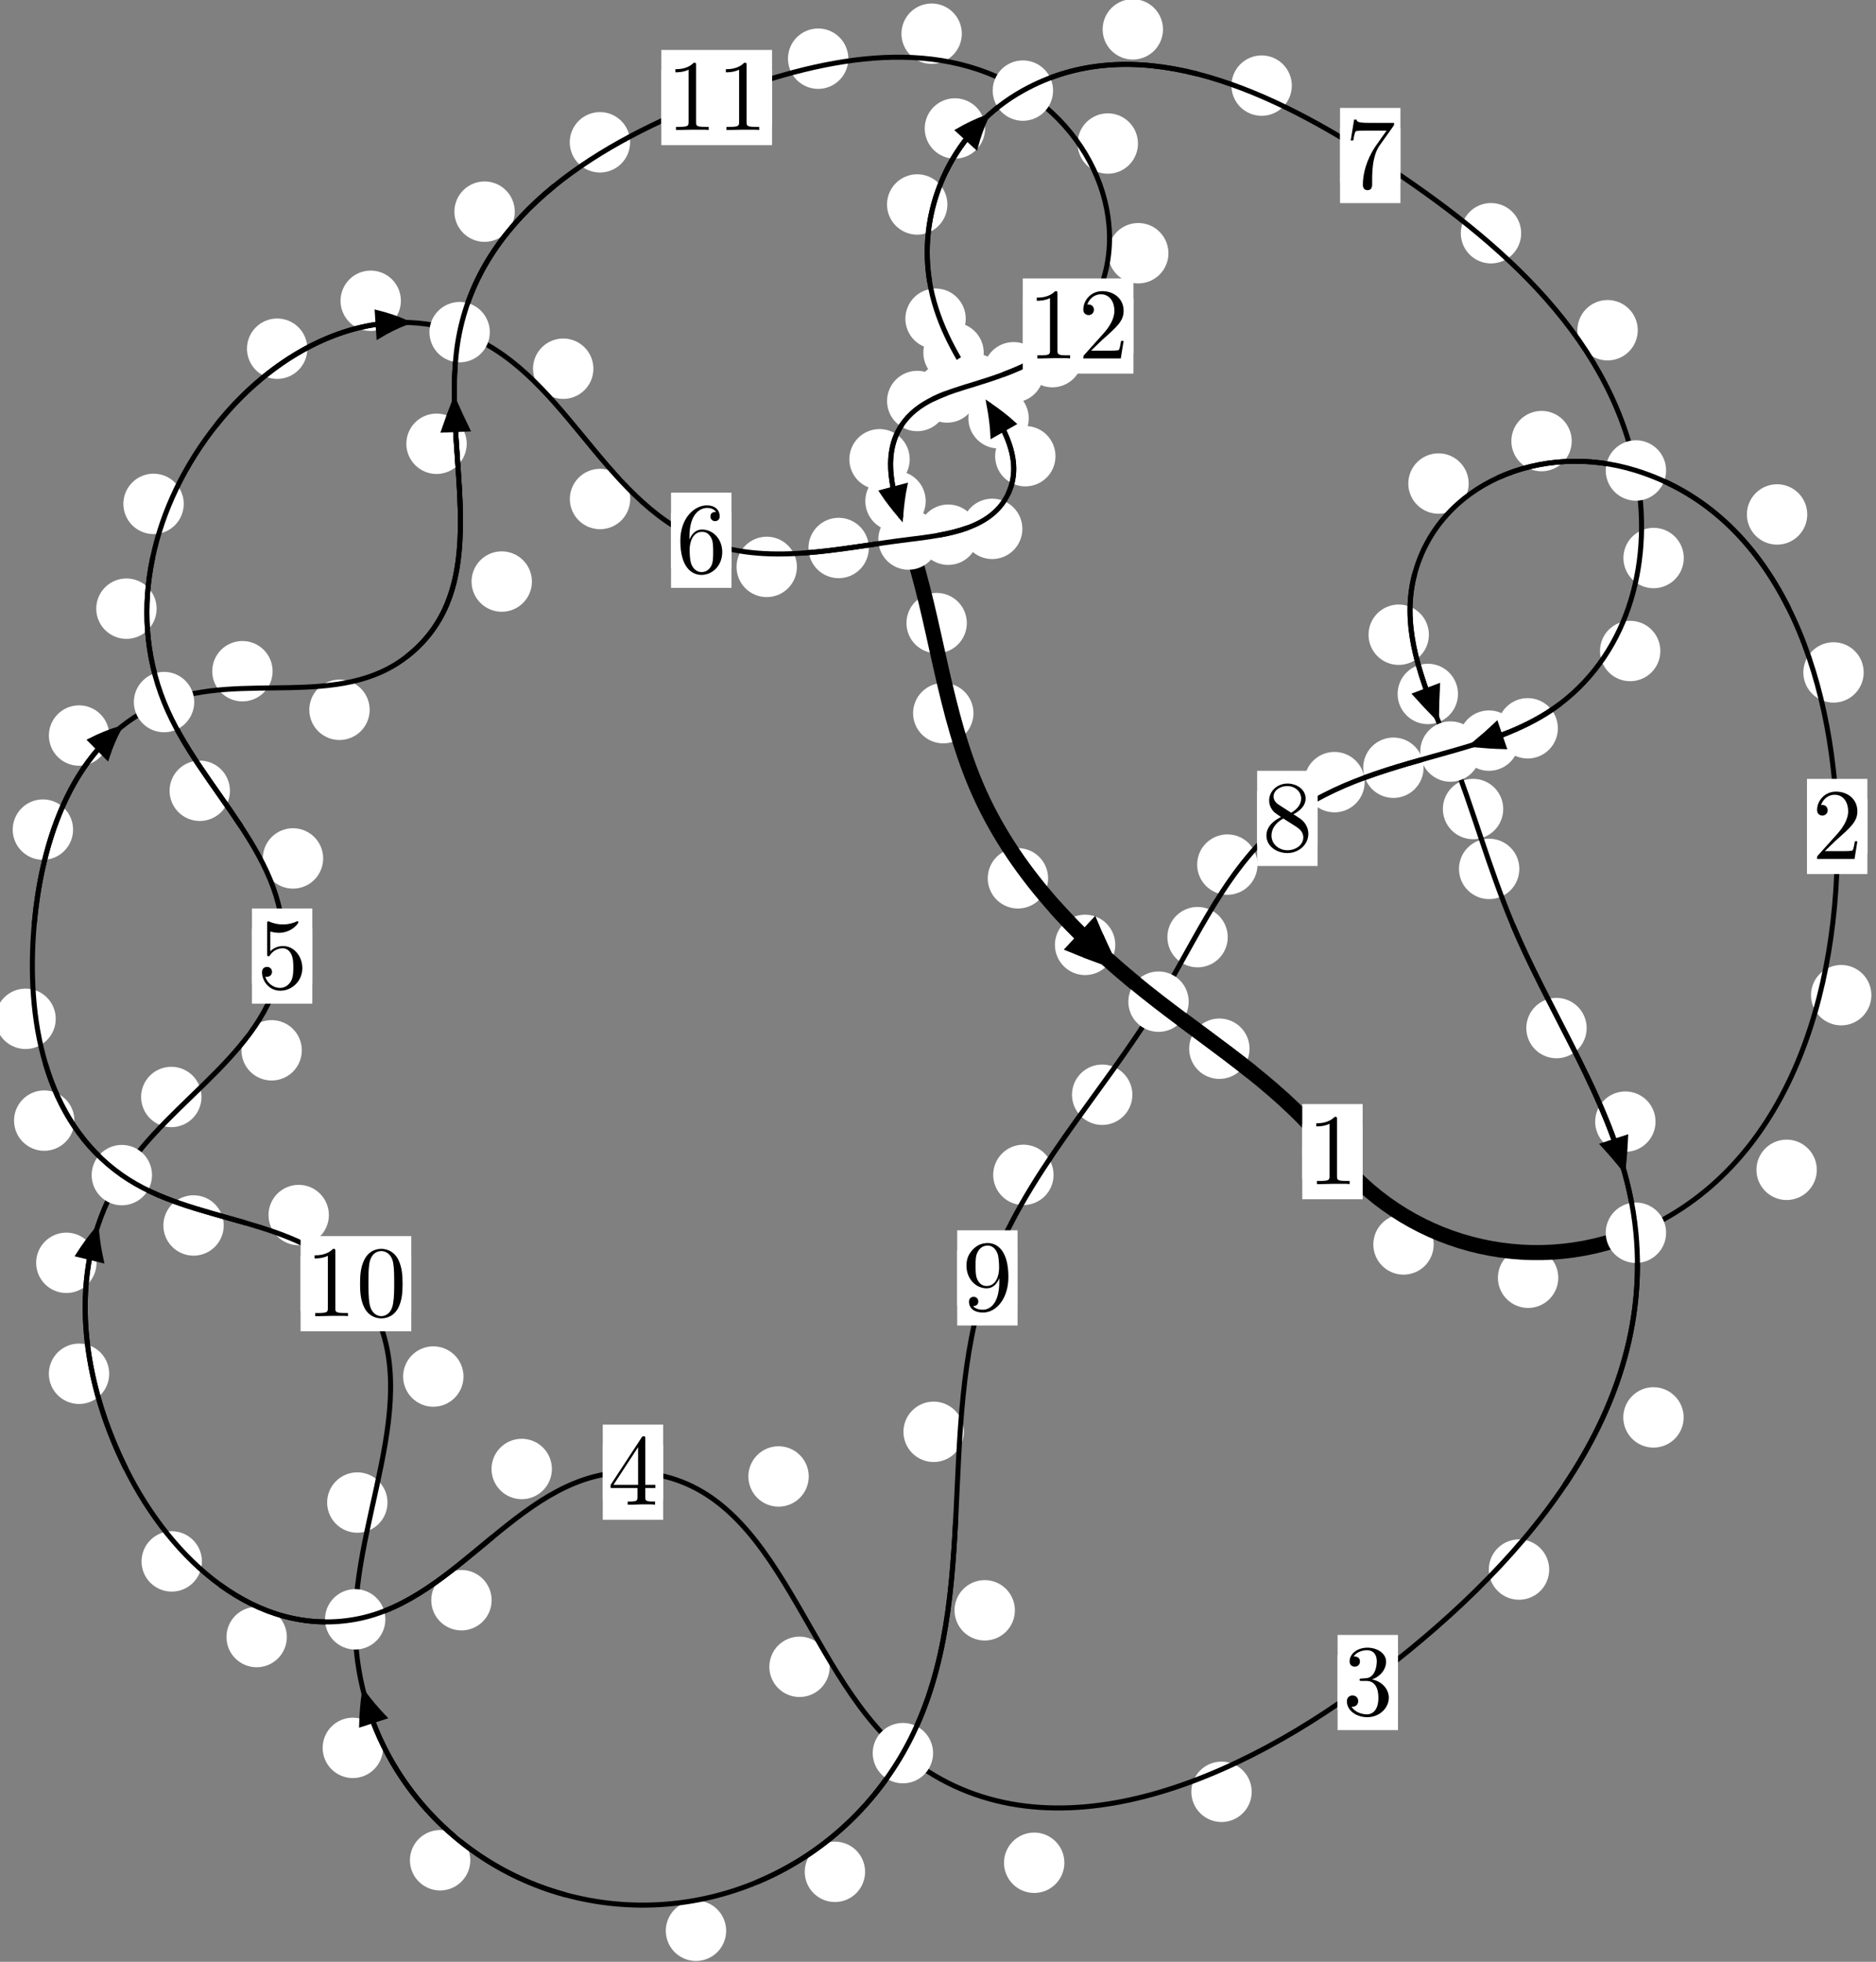 <?xml version="1.0"?>
<!-- Created by MetaPost 1.999 on 2021.07.06:0002 -->
<svg version="1.1" xmlns="http://www.w3.org/2000/svg" xmlns:xlink="http://www.w3.org/1999/xlink" width="185.775" height="194.154" viewBox="0 0 185.775 194.154">
<rect x="0" y="0" width="185.775" height="194.154" fill="#808080" stroke="none"/>
<!-- Original BoundingBox: -162.458328 -72.071106 23.316223 122.083282 -->
  <defs>
    <g transform="scale(0.01,0.01)" id="GLYPHcmr10_48">
      <path style="fill-rule: evenodd;" d="M460 -320C460 -400,455 -480,420 -554C374 -650,292 -666,250 -666C190 -666,117 -640,76 -547C44 -478,39 -400,39 -320C39 -245,43 -155,84 -79C127 2,200 22,249 22C303 22,379 1,423 -94C455 -163,460 -241,460 -320M249 -0C210 -0,151 -25,133 -121C122 -181,122 -273,122 -332C122 -396,122 -462,130 -516C149 -635,224 -644,249 -644C282 -644,348 -626,367 -527C377 -471,377 -395,377 -332C377 -257,377 -189,366 -125C351 -30,294 -0,249 -0"></path>
    </g>
    <g transform="scale(0.01,0.01)" id="GLYPHcmr10_49">
      <path style="fill-rule: evenodd;" d="M294 -640C294 -664,294 -666,271 -666C209 -602,121 -602,89 -602L89 -571C109 -571,168 -571,220 -597L220 -79C220 -43,217 -31,127 -31L95 -31L95 -0L257 -0L130 -3L217 -3L257 -3L297 -3L384 -3L419 -0L419 -31L387 -31C297 -31,294 -42,294 -79"></path>
    </g>
    <g transform="scale(0.01,0.01)" id="GLYPHcmr10_50">
      <path style="fill-rule: evenodd;" d="M127 -77L233 -180C389 -318,449 -372,449 -472C449 -586,359 -666,237 -666C124 -666,50 -574,50 -485C50 -429,100 -429,103 -429C120 -429,155 -441,155 -482C155 -508,137 -534,102 -534C94 -534,92 -534,89 -533C112 -598,166 -635,224 -635C315 -635,358 -554,358 -472C358 -392,308 -313,253 -251L61 -37C50 -26,50 -24,50 -0L421 -0L449 -174L424 -174C419 -144,412 -100,402 -85C395 -77,329 -77,307 -77"></path>
    </g>
    <g transform="scale(0.01,0.01)" id="GLYPHcmr10_51">
      <path style="fill-rule: evenodd;" d="M290 -352C372 -379,430 -449,430 -528C430 -610,342 -666,246 -666C145 -666,69 -606,69 -530C69 -497,91 -478,120 -478C151 -478,171 -500,171 -529C171 -579,124 -579,109 -579C140 -628,206 -641,242 -641C283 -641,338 -619,338 -529C338 -517,336 -459,310 -415C280 -367,246 -364,221 -363C213 -362,189 -360,182 -360C174 -359,167 -358,167 -348C167 -337,174 -337,191 -337L235 -337C317 -337,354 -269,354 -171C354 -35,285 -6,241 -6C198 -6,123 -23,88 -82C123 -77,154 -99,154 -137C154 -173,127 -193,98 -193C74 -193,42 -179,42 -135C42 -44,135 22,244 22C366 22,457 -69,457 -171C457 -253,394 -331,290 -352"></path>
    </g>
    <g transform="scale(0.01,0.01)" id="GLYPHcmr10_52">
      <path style="fill-rule: evenodd;" d="M294 -165L294 -78C294 -42,292 -31,218 -31L197 -31L197 -0L332 -0L238 -3L290 -3L332 -3L374 -3L427 -3L468 -0L468 -31L447 -31C373 -31,371 -42,371 -78L371 -165L471 -165L471 -196L371 -196L371 -651C371 -671,371 -677,355 -677C346 -677,343 -677,335 -665L28 -196L28 -165M300 -196L56 -196L300 -569"></path>
    </g>
    <g transform="scale(0.01,0.01)" id="GLYPHcmr10_53">
      <path style="fill-rule: evenodd;" d="M449 -201C449 -320,367 -420,259 -420C211 -420,168 -404,132 -369L132 -564C152 -558,185 -551,217 -551C340 -551,410 -642,410 -655C410 -661,407 -666,400 -666C399 -666,397 -666,392 -663C372 -654,323 -634,256 -634C216 -634,170 -641,123 -662C115 -665,113 -665,111 -665C101 -665,101 -657,101 -641L101 -345C101 -327,101 -319,115 -319C122 -319,124 -322,128 -328C139 -344,176 -398,257 -398C309 -398,334 -352,342 -334C358 -297,360 -258,360 -208C360 -173,360 -113,336 -71C312 -32,275 -6,229 -6C156 -6,99 -59,82 -118C85 -117,88 -116,99 -116C132 -116,149 -141,149 -165C149 -189,132 -214,99 -214C85 -214,50 -207,50 -161C50 -75,119 22,231 22C347 22,449 -74,449 -201"></path>
    </g>
    <g transform="scale(0.01,0.01)" id="GLYPHcmr10_54">
      <path style="fill-rule: evenodd;" d="M132 -328L132 -352C132 -605,256 -641,307 -641C331 -641,373 -635,395 -601C380 -601,340 -601,340 -556C340 -525,364 -510,386 -510C402 -510,432 -519,432 -558C432 -618,388 -666,305 -666C177 -666,42 -537,42 -316C42 -49,158 22,251 22C362 22,457 -72,457 -204C457 -331,368 -427,257 -427C189 -427,152 -376,132 -328M251 -6C188 -6,158 -66,152 -81C134 -128,134 -208,134 -226C134 -304,166 -404,256 -404C272 -404,318 -404,349 -342C367 -305,367 -254,367 -205C367 -157,367 -107,350 -71C320 -11,274 -6,251 -6"></path>
    </g>
    <g transform="scale(0.01,0.01)" id="GLYPHcmr10_55">
      <path style="fill-rule: evenodd;" d="M476 -609C485 -621,485 -623,485 -644L242 -644C120 -644,118 -657,114 -676L89 -676L56 -470L81 -470C84 -486,93 -549,106 -561C113 -567,191 -567,204 -567L411 -567C400 -551,321 -442,299 -409C209 -274,176 -135,176 -33C176 -23,176 22,222 22C268 22,268 -23,268 -33L268 -84C268 -139,271 -194,279 -248C283 -271,297 -357,341 -419"></path>
    </g>
    <g transform="scale(0.01,0.01)" id="GLYPHcmr10_56">
      <path style="fill-rule: evenodd;" d="M163 -457C117 -487,113 -521,113 -538C113 -599,178 -641,249 -641C322 -641,386 -589,386 -517C386 -460,347 -412,287 -377M309 -362C381 -399,430 -451,430 -517C430 -609,341 -666,250 -666C150 -666,69 -592,69 -499C69 -481,71 -436,113 -389C124 -377,161 -352,186 -335C128 -306,42 -250,42 -151C42 -45,144 22,249 22C362 22,457 -61,457 -168C457 -204,446 -249,408 -291C389 -312,373 -322,309 -362M209 -320L332 -242C360 -223,407 -193,407 -132C407 -58,332 -6,250 -6C164 -6,92 -68,92 -151C92 -209,124 -273,209 -320"></path>
    </g>
    <g transform="scale(0.01,0.01)" id="GLYPHcmr10_57">
      <path style="fill-rule: evenodd;" d="M367 -318L367 -286C367 -52,263 -6,205 -6C188 -6,134 -8,107 -42C151 -42,159 -71,159 -88C159 -119,135 -134,113 -134C97 -134,67 -125,67 -86C67 -19,121 22,206 22C335 22,457 -114,457 -329C457 -598,342 -666,253 -666C198 -666,149 -648,106 -603C65 -558,42 -516,42 -441C42 -316,130 -218,242 -218C303 -218,344 -260,367 -318M243 -241C227 -241,181 -241,150 -304C132 -341,132 -391,132 -440C132 -494,132 -541,153 -578C180 -628,218 -641,253 -641C299 -641,332 -607,349 -562C361 -530,365 -467,365 -421C365 -338,331 -241,243 -241"></path>
    </g>
  </defs>
  <path d="M141.974 123.16C141.974 122.367,141.659 121.607,141.099 121.046C140.538 120.486,139.778 120.171,138.986 120.171C138.193 120.171,137.433 120.486,136.872 121.046C136.312 121.607,135.997 122.367,135.997 123.16C135.997 123.952,136.312 124.712,136.872 125.273C137.433 125.833,138.193 126.148,138.986 126.148C139.778 126.148,140.538 125.833,141.099 125.273C141.659 124.712,141.974 123.952,141.974 123.16Z" style="fill: rgb(100%,100%,100%);stroke: none;"></path>
  <path d="M134.939 113.976C134.939 113.183,134.624 112.423,134.064 111.862C133.503 111.302,132.743 110.987,131.951 110.987C131.158 110.987,130.398 111.302,129.837 111.862C129.277 112.423,128.962 113.183,128.962 113.976C128.962 114.768,129.277 115.528,129.837 116.089C130.398 116.649,131.158 116.964,131.951 116.964C132.743 116.964,133.503 116.649,134.064 116.089C134.624 115.528,134.939 114.768,134.939 113.976Z" style="fill: rgb(100%,100%,100%);stroke: none;"></path>
  <path d="M179.914 115.774C179.914 114.981,179.599 114.221,179.038 113.66C178.478 113.1,177.718 112.785,176.925 112.785C176.132 112.785,175.372 113.1,174.812 113.66C174.251 114.221,173.936 114.981,173.936 115.774C173.936 116.566,174.251 117.326,174.812 117.887C175.372 118.447,176.132 118.762,176.925 118.762C177.718 118.762,178.478 118.447,179.038 117.887C179.599 117.326,179.914 116.566,179.914 115.774Z" style="fill: rgb(100%,100%,100%);stroke: none;"></path>
  <path d="M154.312 126.454C154.312 125.661,153.997 124.901,153.436 124.341C152.876 123.78,152.116 123.465,151.323 123.465C150.53 123.465,149.77 123.78,149.21 124.341C148.649 124.901,148.334 125.661,148.334 126.454C148.334 127.247,148.649 128.007,149.21 128.567C149.77 129.128,150.53 129.443,151.323 129.443C152.116 129.443,152.876 129.128,153.436 128.567C153.997 128.007,154.312 127.247,154.312 126.454Z" style="fill: rgb(100%,100%,100%);stroke: none;"></path>
  <path d="M184.556 66.549C184.556 65.756,184.241 64.996,183.681 64.435C183.12 63.875,182.36 63.56,181.568 63.56C180.775 63.56,180.015 63.875,179.454 64.435C178.894 64.996,178.579 65.756,178.579 66.549C178.579 67.341,178.894 68.101,179.454 68.662C180.015 69.222,180.775 69.537,181.568 69.537C182.36 69.537,183.12 69.222,183.681 68.662C184.241 68.101,184.556 67.341,184.556 66.549Z" style="fill: rgb(100%,100%,100%);stroke: none;"></path>
  <path d="M185.316 98.488C185.316 97.696,185.001 96.935,184.441 96.375C183.88 95.814,183.12 95.5,182.327 95.5C181.535 95.5,180.775 95.814,180.214 96.375C179.654 96.935,179.339 97.696,179.339 98.488C179.339 99.281,179.654 100.041,180.214 100.602C180.775 101.162,181.535 101.477,182.327 101.477C183.12 101.477,183.88 101.162,184.441 100.602C185.001 100.041,185.316 99.281,185.316 98.488Z" style="fill: rgb(100%,100%,100%);stroke: none;"></path>
  <path d="M155.643 43.654C155.643 42.861,155.328 42.101,154.768 41.54C154.207 40.98,153.447 40.665,152.654 40.665C151.862 40.665,151.101 40.98,150.541 41.54C149.98 42.101,149.666 42.861,149.666 43.654C149.666 44.446,149.98 45.207,150.541 45.767C151.101 46.327,151.862 46.642,152.654 46.642C153.447 46.642,154.207 46.327,154.768 45.767C155.328 45.207,155.643 44.446,155.643 43.654Z" style="fill: rgb(100%,100%,100%);stroke: none;"></path>
  <path d="M178.967 50.913C178.967 50.121,178.652 49.361,178.091 48.8C177.531 48.24,176.771 47.925,175.978 47.925C175.185 47.925,174.425 48.24,173.865 48.8C173.304 49.361,172.989 50.121,172.989 50.913C172.989 51.706,173.304 52.466,173.865 53.027C174.425 53.587,175.185 53.902,175.978 53.902C176.771 53.902,177.531 53.587,178.091 53.027C178.652 52.466,178.967 51.706,178.967 50.913Z" style="fill: rgb(100%,100%,100%);stroke: none;"></path>
  <path d="M141.5 62.817C141.5 62.024,141.185 61.264,140.624 60.703C140.064 60.143,139.304 59.828,138.511 59.828C137.718 59.828,136.958 60.143,136.398 60.703C135.837 61.264,135.522 62.024,135.522 62.817C135.522 63.609,135.837 64.37,136.398 64.93C136.958 65.491,137.718 65.805,138.511 65.805C139.304 65.805,140.064 65.491,140.624 64.93C141.185 64.37,141.5 63.609,141.5 62.817Z" style="fill: rgb(100%,100%,100%);stroke: none;"></path>
  <path d="M145.438 47.854C145.438 47.062,145.123 46.301,144.562 45.741C144.002 45.18,143.242 44.866,142.449 44.866C141.656 44.866,140.896 45.18,140.336 45.741C139.775 46.301,139.46 47.062,139.46 47.854C139.46 48.647,139.775 49.407,140.336 49.968C140.896 50.528,141.656 50.843,142.449 50.843C143.242 50.843,144.002 50.528,144.562 49.968C145.123 49.407,145.438 48.647,145.438 47.854Z" style="fill: rgb(100%,100%,100%);stroke: none;"></path>
  <path d="M148.861 80.066C148.861 79.274,148.546 78.514,147.986 77.953C147.425 77.393,146.665 77.078,145.873 77.078C145.08 77.078,144.32 77.393,143.759 77.953C143.199 78.514,142.884 79.274,142.884 80.066C142.884 80.859,143.199 81.619,143.759 82.18C144.32 82.74,145.08 83.055,145.873 83.055C146.665 83.055,147.425 82.74,147.986 82.18C148.546 81.619,148.861 80.859,148.861 80.066Z" style="fill: rgb(100%,100%,100%);stroke: none;"></path>
  <path d="M144.38 68.677C144.38 67.885,144.065 67.124,143.504 66.564C142.944 66.003,142.184 65.689,141.391 65.689C140.598 65.689,139.838 66.003,139.278 66.564C138.717 67.124,138.402 67.885,138.402 68.677C138.402 69.47,138.717 70.23,139.278 70.791C139.838 71.351,140.598 71.666,141.391 71.666C142.184 71.666,142.944 71.351,143.504 70.791C144.065 70.23,144.38 69.47,144.38 68.677Z" style="fill: rgb(100%,100%,100%);stroke: none;"></path>
  <path d="M157.122 101.746C157.122 100.953,156.807 100.193,156.247 99.632C155.686 99.072,154.926 98.757,154.134 98.757C153.341 98.757,152.581 99.072,152.02 99.632C151.46 100.193,151.145 100.953,151.145 101.746C151.145 102.538,151.46 103.298,152.02 103.859C152.581 104.419,153.341 104.734,154.134 104.734C154.926 104.734,155.686 104.419,156.247 103.859C156.807 103.298,157.122 102.538,157.122 101.746Z" style="fill: rgb(100%,100%,100%);stroke: none;"></path>
  <path d="M150.456 85.993C150.456 85.2,150.141 84.44,149.58 83.88C149.02 83.319,148.26 83.004,147.467 83.004C146.674 83.004,145.914 83.319,145.354 83.88C144.793 84.44,144.478 85.2,144.478 85.993C144.478 86.786,144.793 87.546,145.354 88.106C145.914 88.667,146.674 88.982,147.467 88.982C148.26 88.982,149.02 88.667,149.58 88.106C150.141 87.546,150.456 86.786,150.456 85.993Z" style="fill: rgb(100%,100%,100%);stroke: none;"></path>
  <path d="M166.727 140.276C166.727 139.484,166.412 138.723,165.852 138.163C165.291 137.602,164.531 137.287,163.738 137.287C162.946 137.287,162.186 137.602,161.625 138.163C161.065 138.723,160.75 139.484,160.75 140.276C160.75 141.069,161.065 141.829,161.625 142.39C162.186 142.95,162.946 143.265,163.738 143.265C164.531 143.265,165.291 142.95,165.852 142.39C166.412 141.829,166.727 141.069,166.727 140.276Z" style="fill: rgb(100%,100%,100%);stroke: none;"></path>
  <path d="M163.943 111.006C163.943 110.213,163.628 109.453,163.067 108.892C162.507 108.332,161.747 108.017,160.954 108.017C160.161 108.017,159.401 108.332,158.841 108.892C158.28 109.453,157.965 110.213,157.965 111.006C157.965 111.798,158.28 112.558,158.841 113.119C159.401 113.679,160.161 113.994,160.954 113.994C161.747 113.994,162.507 113.679,163.067 113.119C163.628 112.558,163.943 111.798,163.943 111.006Z" style="fill: rgb(100%,100%,100%);stroke: none;"></path>
  <path d="M123.952 177.33C123.952 176.537,123.637 175.777,123.077 175.216C122.516 174.656,121.756 174.341,120.964 174.341C120.171 174.341,119.411 174.656,118.85 175.216C118.29 175.777,117.975 176.537,117.975 177.33C117.975 178.122,118.29 178.883,118.85 179.443C119.411 180.004,120.171 180.318,120.964 180.318C121.756 180.318,122.516 180.004,123.077 179.443C123.637 178.883,123.952 178.122,123.952 177.33Z" style="fill: rgb(100%,100%,100%);stroke: none;"></path>
  <path d="M153.412 155.334C153.412 154.542,153.097 153.782,152.536 153.221C151.976 152.661,151.216 152.346,150.423 152.346C149.63 152.346,148.87 152.661,148.31 153.221C147.749 153.782,147.434 154.542,147.434 155.334C147.434 156.127,147.749 156.887,148.31 157.448C148.87 158.008,149.63 158.323,150.423 158.323C151.216 158.323,151.976 158.008,152.536 157.448C153.097 156.887,153.412 156.127,153.412 155.334Z" style="fill: rgb(100%,100%,100%);stroke: none;"></path>
  <path d="M82.163 164.959C82.163 164.166,81.848 163.406,81.288 162.845C80.727 162.285,79.967 161.97,79.174 161.97C78.382 161.97,77.622 162.285,77.061 162.845C76.501 163.406,76.186 164.166,76.186 164.959C76.186 165.751,76.501 166.512,77.061 167.072C77.622 167.633,78.382 167.947,79.174 167.947C79.967 167.947,80.727 167.633,81.288 167.072C81.848 166.512,82.163 165.751,82.163 164.959Z" style="fill: rgb(100%,100%,100%);stroke: none;"></path>
  <path d="M105.402 184.351C105.402 183.558,105.087 182.798,104.526 182.237C103.966 181.677,103.206 181.362,102.413 181.362C101.62 181.362,100.86 181.677,100.3 182.237C99.739 182.798,99.424 183.558,99.424 184.351C99.424 185.143,99.739 185.904,100.3 186.464C100.86 187.025,101.62 187.339,102.413 187.339C103.206 187.339,103.966 187.025,104.526 186.464C105.087 185.904,105.402 185.143,105.402 184.351Z" style="fill: rgb(100%,100%,100%);stroke: none;"></path>
  <path d="M54.652 145.38C54.652 144.587,54.337 143.827,53.777 143.267C53.216 142.706,52.456 142.391,51.663 142.391C50.871 142.391,50.11 142.706,49.55 143.267C48.989 143.827,48.674 144.587,48.674 145.38C48.674 146.173,48.989 146.933,49.55 147.493C50.11 148.054,50.871 148.369,51.663 148.369C52.456 148.369,53.216 148.054,53.777 147.493C54.337 146.933,54.652 146.173,54.652 145.38Z" style="fill: rgb(100%,100%,100%);stroke: none;"></path>
  <path d="M80.087 146.12C80.087 145.327,79.772 144.567,79.211 144.007C78.651 143.446,77.891 143.131,77.098 143.131C76.305 143.131,75.545 143.446,74.985 144.007C74.424 144.567,74.109 145.327,74.109 146.12C74.109 146.913,74.424 147.673,74.985 148.233C75.545 148.794,76.305 149.109,77.098 149.109C77.891 149.109,78.651 148.794,79.211 148.233C79.772 147.673,80.087 146.913,80.087 146.12Z" style="fill: rgb(100%,100%,100%);stroke: none;"></path>
  <path d="M28.405 162.013C28.405 161.22,28.09 160.46,27.529 159.899C26.969 159.339,26.209 159.024,25.416 159.024C24.623 159.024,23.863 159.339,23.303 159.899C22.742 160.46,22.427 161.22,22.427 162.013C22.427 162.805,22.742 163.566,23.303 164.126C23.863 164.686,24.623 165.001,25.416 165.001C26.209 165.001,26.969 164.686,27.529 164.126C28.09 163.566,28.405 162.805,28.405 162.013Z" style="fill: rgb(100%,100%,100%);stroke: none;"></path>
  <path d="M48.685 158.367C48.685 157.574,48.37 156.814,47.809 156.254C47.249 155.693,46.488 155.378,45.696 155.378C44.903 155.378,44.143 155.693,43.582 156.254C43.022 156.814,42.707 157.574,42.707 158.367C42.707 159.16,43.022 159.92,43.582 160.48C44.143 161.041,44.903 161.356,45.696 161.356C46.488 161.356,47.249 161.041,47.809 160.48C48.37 159.92,48.685 159.16,48.685 158.367Z" style="fill: rgb(100%,100%,100%);stroke: none;"></path>
  <path d="M10.815 135.958C10.815 135.165,10.5 134.405,9.94 133.845C9.38 133.284,8.619 132.969,7.827 132.969C7.034 132.969,6.274 133.284,5.713 133.845C5.153 134.405,4.838 135.165,4.838 135.958C4.838 136.751,5.153 137.511,5.713 138.071C6.274 138.632,7.034 138.947,7.827 138.947C8.619 138.947,9.38 138.632,9.94 138.071C10.5 137.511,10.815 136.751,10.815 135.958Z" style="fill: rgb(100%,100%,100%);stroke: none;"></path>
  <path d="M19.994 154.528C19.994 153.735,19.679 152.975,19.118 152.415C18.558 151.854,17.798 151.539,17.005 151.539C16.212 151.539,15.452 151.854,14.892 152.415C14.331 152.975,14.016 153.735,14.016 154.528C14.016 155.321,14.331 156.081,14.892 156.641C15.452 157.202,16.212 157.517,17.005 157.517C17.798 157.517,18.558 157.202,19.118 156.641C19.679 156.081,19.994 155.321,19.994 154.528Z" style="fill: rgb(100%,100%,100%);stroke: none;"></path>
  <path d="M19.951 108.563C19.951 107.771,19.636 107.01,19.076 106.45C18.515 105.89,17.755 105.575,16.963 105.575C16.17 105.575,15.41 105.89,14.849 106.45C14.289 107.01,13.974 107.771,13.974 108.563C13.974 109.356,14.289 110.116,14.849 110.677C15.41 111.237,16.17 111.552,16.963 111.552C17.755 111.552,18.515 111.237,19.076 110.677C19.636 110.116,19.951 109.356,19.951 108.563Z" style="fill: rgb(100%,100%,100%);stroke: none;"></path>
  <path d="M9.558 124.976C9.558 124.184,9.243 123.423,8.682 122.863C8.122 122.303,7.362 121.988,6.569 121.988C5.776 121.988,5.016 122.303,4.456 122.863C3.895 123.423,3.58 124.184,3.58 124.976C3.58 125.769,3.895 126.529,4.456 127.09C5.016 127.65,5.776 127.965,6.569 127.965C7.362 127.965,8.122 127.65,8.682 127.09C9.243 126.529,9.558 125.769,9.558 124.976Z" style="fill: rgb(100%,100%,100%);stroke: none;"></path>
  <path d="M32.002 84.955C32.002 84.163,31.687 83.403,31.127 82.842C30.566 82.282,29.806 81.967,29.014 81.967C28.221 81.967,27.461 82.282,26.9 82.842C26.34 83.403,26.025 84.163,26.025 84.955C26.025 85.748,26.34 86.508,26.9 87.069C27.461 87.629,28.221 87.944,29.014 87.944C29.806 87.944,30.566 87.629,31.127 87.069C31.687 86.508,32.002 85.748,32.002 84.955Z" style="fill: rgb(100%,100%,100%);stroke: none;"></path>
  <path d="M29.888 103.947C29.888 103.154,29.573 102.394,29.012 101.833C28.452 101.273,27.692 100.958,26.899 100.958C26.106 100.958,25.346 101.273,24.786 101.833C24.225 102.394,23.91 103.154,23.91 103.947C23.91 104.739,24.225 105.499,24.786 106.06C25.346 106.62,26.106 106.935,26.899 106.935C27.692 106.935,28.452 106.62,29.012 106.06C29.573 105.499,29.888 104.739,29.888 103.947Z" style="fill: rgb(100%,100%,100%);stroke: none;"></path>
  <path d="M15.509 60.238C15.509 59.445,15.194 58.685,14.633 58.125C14.073 57.564,13.312 57.249,12.52 57.249C11.727 57.249,10.967 57.564,10.406 58.125C9.846 58.685,9.531 59.445,9.531 60.238C9.531 61.031,9.846 61.791,10.406 62.351C10.967 62.912,11.727 63.227,12.52 63.227C13.312 63.227,14.073 62.912,14.633 62.351C15.194 61.791,15.509 61.031,15.509 60.238Z" style="fill: rgb(100%,100%,100%);stroke: none;"></path>
  <path d="M22.771 78.263C22.771 77.47,22.456 76.71,21.895 76.149C21.335 75.589,20.575 75.274,19.782 75.274C18.989 75.274,18.229 75.589,17.669 76.149C17.108 76.71,16.793 77.47,16.793 78.263C16.793 79.055,17.108 79.815,17.669 80.376C18.229 80.936,18.989 81.251,19.782 81.251C20.575 81.251,21.335 80.936,21.895 80.376C22.456 79.815,22.771 79.055,22.771 78.263Z" style="fill: rgb(100%,100%,100%);stroke: none;"></path>
  <path d="M30.435 34.51C30.435 33.717,30.121 32.957,29.56 32.397C29 31.836,28.239 31.521,27.447 31.521C26.654 31.521,25.894 31.836,25.333 32.397C24.773 32.957,24.458 33.717,24.458 34.51C24.458 35.303,24.773 36.063,25.333 36.623C25.894 37.184,26.654 37.499,27.447 37.499C28.239 37.499,29 37.184,29.56 36.623C30.121 36.063,30.435 35.303,30.435 34.51Z" style="fill: rgb(100%,100%,100%);stroke: none;"></path>
  <path d="M18.195 49.867C18.195 49.074,17.88 48.314,17.32 47.754C16.759 47.193,15.999 46.878,15.206 46.878C14.414 46.878,13.653 47.193,13.093 47.754C12.532 48.314,12.218 49.074,12.218 49.867C12.218 50.66,12.532 51.42,13.093 51.98C13.653 52.541,14.414 52.856,15.206 52.856C15.999 52.856,16.759 52.541,17.32 51.98C17.88 51.42,18.195 50.66,18.195 49.867Z" style="fill: rgb(100%,100%,100%);stroke: none;"></path>
  <path d="M58.762 36.49C58.762 35.697,58.447 34.937,57.886 34.377C57.326 33.816,56.566 33.501,55.773 33.501C54.98 33.501,54.22 33.816,53.66 34.377C53.099 34.937,52.784 35.697,52.784 36.49C52.784 37.283,53.099 38.043,53.66 38.603C54.22 39.164,54.98 39.479,55.773 39.479C56.566 39.479,57.326 39.164,57.886 38.603C58.447 38.043,58.762 37.283,58.762 36.49Z" style="fill: rgb(100%,100%,100%);stroke: none;"></path>
  <path d="M39.699 29.767C39.699 28.974,39.384 28.214,38.824 27.654C38.263 27.093,37.503 26.778,36.71 26.778C35.918 26.778,35.157 27.093,34.597 27.654C34.037 28.214,33.722 28.974,33.722 29.767C33.722 30.56,34.037 31.32,34.597 31.88C35.157 32.441,35.918 32.756,36.71 32.756C37.503 32.756,38.263 32.441,38.824 31.88C39.384 31.32,39.699 30.56,39.699 29.767Z" style="fill: rgb(100%,100%,100%);stroke: none;"></path>
  <path d="M78.916 56.105C78.916 55.312,78.601 54.552,78.04 53.992C77.48 53.431,76.719 53.116,75.927 53.116C75.134 53.116,74.374 53.431,73.813 53.992C73.253 54.552,72.938 55.312,72.938 56.105C72.938 56.898,73.253 57.658,73.813 58.218C74.374 58.779,75.134 59.094,75.927 59.094C76.719 59.094,77.48 58.779,78.04 58.218C78.601 57.658,78.916 56.898,78.916 56.105Z" style="fill: rgb(100%,100%,100%);stroke: none;"></path>
  <path d="M62.408 49.386C62.408 48.593,62.093 47.833,61.533 47.272C60.972 46.712,60.212 46.397,59.419 46.397C58.627 46.397,57.866 46.712,57.306 47.272C56.745 47.833,56.43 48.593,56.43 49.386C56.43 50.178,56.745 50.938,57.306 51.499C57.866 52.059,58.627 52.374,59.419 52.374C60.212 52.374,60.972 52.059,61.533 51.499C62.093 50.938,62.408 50.178,62.408 49.386Z" style="fill: rgb(100%,100%,100%);stroke: none;"></path>
  <path d="M96.886 52.919C96.886 52.127,96.571 51.367,96.01 50.806C95.45 50.246,94.69 49.931,93.897 49.931C93.104 49.931,92.344 50.246,91.784 50.806C91.223 51.367,90.908 52.127,90.908 52.919C90.908 53.712,91.223 54.472,91.784 55.033C92.344 55.593,93.104 55.908,93.897 55.908C94.69 55.908,95.45 55.593,96.01 55.033C96.571 54.472,96.886 53.712,96.886 52.919Z" style="fill: rgb(100%,100%,100%);stroke: none;"></path>
  <path d="M86.037 54.233C86.037 53.441,85.722 52.68,85.161 52.12C84.601 51.559,83.841 51.245,83.048 51.245C82.255 51.245,81.495 51.559,80.935 52.12C80.374 52.68,80.059 53.441,80.059 54.233C80.059 55.026,80.374 55.786,80.935 56.347C81.495 56.907,82.255 57.222,83.048 57.222C83.841 57.222,84.601 56.907,85.161 56.347C85.722 55.786,86.037 55.026,86.037 54.233Z" style="fill: rgb(100%,100%,100%);stroke: none;"></path>
  <path d="M104.522 45.149C104.522 44.356,104.207 43.596,103.647 43.035C103.086 42.475,102.326 42.16,101.533 42.16C100.741 42.16,99.981 42.475,99.42 43.035C98.86 43.596,98.545 44.356,98.545 45.149C98.545 45.941,98.86 46.702,99.42 47.262C99.981 47.823,100.741 48.137,101.533 48.137C102.326 48.137,103.086 47.823,103.647 47.262C104.207 46.702,104.522 45.941,104.522 45.149Z" style="fill: rgb(100%,100%,100%);stroke: none;"></path>
  <path d="M101.243 52.339C101.243 51.547,100.928 50.786,100.367 50.226C99.807 49.666,99.047 49.351,98.254 49.351C97.461 49.351,96.701 49.666,96.141 50.226C95.58 50.786,95.265 51.547,95.265 52.339C95.265 53.132,95.58 53.892,96.141 54.453C96.701 55.013,97.461 55.328,98.254 55.328C99.047 55.328,99.807 55.013,100.367 54.453C100.928 53.892,101.243 53.132,101.243 52.339Z" style="fill: rgb(100%,100%,100%);stroke: none;"></path>
  <path d="M97.416 34.91C97.416 34.118,97.101 33.358,96.54 32.797C95.98 32.237,95.22 31.922,94.427 31.922C93.634 31.922,92.874 32.237,92.314 32.797C91.753 33.358,91.438 34.118,91.438 34.91C91.438 35.703,91.753 36.463,92.314 37.024C92.874 37.584,93.634 37.899,94.427 37.899C95.22 37.899,95.98 37.584,96.54 37.024C97.101 36.463,97.416 35.703,97.416 34.91Z" style="fill: rgb(100%,100%,100%);stroke: none;"></path>
  <path d="M101.873 41.394C101.873 40.601,101.558 39.841,100.997 39.281C100.437 38.72,99.677 38.405,98.884 38.405C98.091 38.405,97.331 38.72,96.771 39.281C96.21 39.841,95.895 40.601,95.895 41.394C95.895 42.187,96.21 42.947,96.771 43.507C97.331 44.068,98.091 44.383,98.884 44.383C99.677 44.383,100.437 44.068,100.997 43.507C101.558 42.947,101.873 42.187,101.873 41.394Z" style="fill: rgb(100%,100%,100%);stroke: none;"></path>
  <path d="M93.817 20.236C93.817 19.444,93.502 18.684,92.941 18.123C92.381 17.563,91.621 17.248,90.828 17.248C90.035 17.248,89.275 17.563,88.715 18.123C88.154 18.684,87.839 19.444,87.839 20.236C87.839 21.029,88.154 21.789,88.715 22.35C89.275 22.91,90.035 23.225,90.828 23.225C91.621 23.225,92.381 22.91,92.941 22.35C93.502 21.789,93.817 21.029,93.817 20.236Z" style="fill: rgb(100%,100%,100%);stroke: none;"></path>
  <path d="M95.634 31.542C95.634 30.75,95.32 29.99,94.759 29.429C94.199 28.869,93.438 28.554,92.646 28.554C91.853 28.554,91.093 28.869,90.532 29.429C89.972 29.99,89.657 30.75,89.657 31.542C89.657 32.335,89.972 33.095,90.532 33.656C91.093 34.216,91.853 34.531,92.646 34.531C93.438 34.531,94.199 34.216,94.759 33.656C95.32 33.095,95.634 32.335,95.634 31.542Z" style="fill: rgb(100%,100%,100%);stroke: none;"></path>
  <path d="M115.168 2.905C115.168 2.113,114.853 1.353,114.293 0.792C113.732 0.232,112.972 -0.083,112.179 -0.083C111.387 -0.083,110.627 0.232,110.066 0.792C109.506 1.353,109.191 2.113,109.191 2.905C109.191 3.698,109.506 4.458,110.066 5.019C110.627 5.579,111.387 5.894,112.179 5.894C112.972 5.894,113.732 5.579,114.293 5.019C114.853 4.458,115.168 3.698,115.168 2.905Z" style="fill: rgb(100%,100%,100%);stroke: none;"></path>
  <path d="M97.55 12.715C97.55 11.922,97.235 11.162,96.675 10.601C96.114 10.041,95.354 9.726,94.561 9.726C93.769 9.726,93.008 10.041,92.448 10.601C91.888 11.162,91.573 11.922,91.573 12.715C91.573 13.507,91.888 14.267,92.448 14.828C93.008 15.388,93.769 15.703,94.561 15.703C95.354 15.703,96.114 15.388,96.675 14.828C97.235 14.267,97.55 13.507,97.55 12.715Z" style="fill: rgb(100%,100%,100%);stroke: none;"></path>
  <path d="M150.637 23.083C150.637 22.29,150.322 21.53,149.761 20.97C149.201 20.409,148.441 20.094,147.648 20.094C146.855 20.094,146.095 20.409,145.535 20.97C144.974 21.53,144.659 22.29,144.659 23.083C144.659 23.876,144.974 24.636,145.535 25.196C146.095 25.757,146.855 26.072,147.648 26.072C148.441 26.072,149.201 25.757,149.761 25.196C150.322 24.636,150.637 23.876,150.637 23.083Z" style="fill: rgb(100%,100%,100%);stroke: none;"></path>
  <path d="M127.925 8.473C127.925 7.681,127.61 6.921,127.05 6.36C126.49 5.8,125.729 5.485,124.937 5.485C124.144 5.485,123.384 5.8,122.823 6.36C122.263 6.921,121.948 7.681,121.948 8.473C121.948 9.266,122.263 10.026,122.823 10.587C123.384 11.147,124.144 11.462,124.937 11.462C125.729 11.462,126.49 11.147,127.05 10.587C127.61 10.026,127.925 9.266,127.925 8.473Z" style="fill: rgb(100%,100%,100%);stroke: none;"></path>
  <path d="M166.74 55.226C166.74 54.433,166.425 53.673,165.864 53.113C165.304 52.552,164.544 52.237,163.751 52.237C162.958 52.237,162.198 52.552,161.638 53.113C161.077 53.673,160.762 54.433,160.762 55.226C160.762 56.019,161.077 56.779,161.638 57.339C162.198 57.9,162.958 58.215,163.751 58.215C164.544 58.215,165.304 57.9,165.864 57.339C166.425 56.779,166.74 56.019,166.74 55.226Z" style="fill: rgb(100%,100%,100%);stroke: none;"></path>
  <path d="M162.183 32.681C162.183 31.888,161.868 31.128,161.307 30.568C160.747 30.007,159.987 29.692,159.194 29.692C158.401 29.692,157.641 30.007,157.081 30.568C156.52 31.128,156.205 31.888,156.205 32.681C156.205 33.474,156.52 34.234,157.081 34.794C157.641 35.355,158.401 35.67,159.194 35.67C159.987 35.67,160.747 35.355,161.307 34.794C161.868 34.234,162.183 33.474,162.183 32.681Z" style="fill: rgb(100%,100%,100%);stroke: none;"></path>
  <path d="M154.271 72.079C154.271 71.286,153.956 70.526,153.395 69.965C152.835 69.405,152.074 69.09,151.282 69.09C150.489 69.09,149.729 69.405,149.168 69.965C148.608 70.526,148.293 71.286,148.293 72.079C148.293 72.871,148.608 73.631,149.168 74.192C149.729 74.752,150.489 75.067,151.282 75.067C152.074 75.067,152.835 74.752,153.395 74.192C153.956 73.631,154.271 72.871,154.271 72.079Z" style="fill: rgb(100%,100%,100%);stroke: none;"></path>
  <path d="M164.42 64.428C164.42 63.636,164.105 62.876,163.545 62.315C162.984 61.755,162.224 61.44,161.431 61.44C160.639 61.44,159.879 61.755,159.318 62.315C158.758 62.876,158.443 63.636,158.443 64.428C158.443 65.221,158.758 65.981,159.318 66.542C159.879 67.102,160.639 67.417,161.431 67.417C162.224 67.417,162.984 67.102,163.545 66.542C164.105 65.981,164.42 65.221,164.42 64.428Z" style="fill: rgb(100%,100%,100%);stroke: none;"></path>
  <path d="M140.973 75.98C140.973 75.188,140.658 74.427,140.098 73.867C139.537 73.306,138.777 72.992,137.985 72.992C137.192 72.992,136.432 73.306,135.871 73.867C135.311 74.427,134.996 75.188,134.996 75.98C134.996 76.773,135.311 77.533,135.871 78.094C136.432 78.654,137.192 78.969,137.985 78.969C138.777 78.969,139.537 78.654,140.098 78.094C140.658 77.533,140.973 76.773,140.973 75.98Z" style="fill: rgb(100%,100%,100%);stroke: none;"></path>
  <path d="M150.436 73.297C150.436 72.504,150.121 71.744,149.56 71.183C149 70.623,148.24 70.308,147.447 70.308C146.654 70.308,145.894 70.623,145.334 71.183C144.773 71.744,144.458 72.504,144.458 73.297C144.458 74.089,144.773 74.85,145.334 75.41C145.894 75.97,146.654 76.285,147.447 76.285C148.24 76.285,149 75.97,149.56 75.41C150.121 74.85,150.436 74.089,150.436 73.297Z" style="fill: rgb(100%,100%,100%);stroke: none;"></path>
  <path d="M124.53 85.566C124.53 84.773,124.215 84.013,123.654 83.453C123.094 82.892,122.334 82.577,121.541 82.577C120.748 82.577,119.988 82.892,119.428 83.453C118.867 84.013,118.552 84.773,118.552 85.566C118.552 86.359,118.867 87.119,119.428 87.679C119.988 88.24,120.748 88.555,121.541 88.555C122.334 88.555,123.094 88.24,123.654 87.679C124.215 87.119,124.53 86.359,124.53 85.566Z" style="fill: rgb(100%,100%,100%);stroke: none;"></path>
  <path d="M135.137 77.405C135.137 76.612,134.822 75.852,134.261 75.292C133.701 74.731,132.94 74.416,132.148 74.416C131.355 74.416,130.595 74.731,130.034 75.292C129.474 75.852,129.159 76.612,129.159 77.405C129.159 78.198,129.474 78.958,130.034 79.518C130.595 80.079,131.355 80.394,132.148 80.394C132.94 80.394,133.701 80.079,134.261 79.518C134.822 78.958,135.137 78.198,135.137 77.405Z" style="fill: rgb(100%,100%,100%);stroke: none;"></path>
  <path d="M112.135 108.343C112.135 107.551,111.82 106.79,111.259 106.23C110.699 105.669,109.939 105.354,109.146 105.354C108.353 105.354,107.593 105.669,107.033 106.23C106.472 106.79,106.157 107.551,106.157 108.343C106.157 109.136,106.472 109.896,107.033 110.457C107.593 111.017,108.353 111.332,109.146 111.332C109.939 111.332,110.699 111.017,111.259 110.457C111.82 109.896,112.135 109.136,112.135 108.343Z" style="fill: rgb(100%,100%,100%);stroke: none;"></path>
  <path d="M121.58 92.746C121.58 91.954,121.265 91.193,120.705 90.633C120.144 90.072,119.384 89.758,118.591 89.758C117.799 89.758,117.039 90.072,116.478 90.633C115.918 91.193,115.603 91.954,115.603 92.746C115.603 93.539,115.918 94.299,116.478 94.86C117.039 95.42,117.799 95.735,118.591 95.735C119.384 95.735,120.144 95.42,120.705 94.86C121.265 94.299,121.58 93.539,121.58 92.746Z" style="fill: rgb(100%,100%,100%);stroke: none;"></path>
  <path d="M95.444 141.702C95.444 140.909,95.129 140.149,94.568 139.588C94.008 139.028,93.248 138.713,92.455 138.713C91.662 138.713,90.902 139.028,90.342 139.588C89.781 140.149,89.466 140.909,89.466 141.702C89.466 142.494,89.781 143.255,90.342 143.815C90.902 144.376,91.662 144.691,92.455 144.691C93.248 144.691,94.008 144.376,94.568 143.815C95.129 143.255,95.444 142.494,95.444 141.702Z" style="fill: rgb(100%,100%,100%);stroke: none;"></path>
  <path d="M104.332 116.273C104.332 115.48,104.017 114.72,103.456 114.159C102.896 113.599,102.136 113.284,101.343 113.284C100.55 113.284,99.79 113.599,99.23 114.159C98.669 114.72,98.354 115.48,98.354 116.273C98.354 117.065,98.669 117.825,99.23 118.386C99.79 118.946,100.55 119.261,101.343 119.261C102.136 119.261,102.896 118.946,103.456 118.386C104.017 117.825,104.332 117.065,104.332 116.273Z" style="fill: rgb(100%,100%,100%);stroke: none;"></path>
  <path d="M85.668 185.248C85.668 184.455,85.353 183.695,84.793 183.135C84.232 182.574,83.472 182.259,82.679 182.259C81.887 182.259,81.127 182.574,80.566 183.135C80.006 183.695,79.691 184.455,79.691 185.248C79.691 186.041,80.006 186.801,80.566 187.361C81.127 187.922,81.887 188.237,82.679 188.237C83.472 188.237,84.232 187.922,84.793 187.361C85.353 186.801,85.668 186.041,85.668 185.248Z" style="fill: rgb(100%,100%,100%);stroke: none;"></path>
  <path d="M100.502 159.367C100.502 158.575,100.187 157.815,99.627 157.254C99.066 156.694,98.306 156.379,97.514 156.379C96.721 156.379,95.961 156.694,95.4 157.254C94.84 157.815,94.525 158.575,94.525 159.367C94.525 160.16,94.84 160.92,95.4 161.481C95.961 162.041,96.721 162.356,97.514 162.356C98.306 162.356,99.066 162.041,99.627 161.481C100.187 160.92,100.502 160.16,100.502 159.367Z" style="fill: rgb(100%,100%,100%);stroke: none;"></path>
  <path d="M46.572 184.103C46.572 183.31,46.257 182.55,45.696 181.989C45.136 181.429,44.376 181.114,43.583 181.114C42.79 181.114,42.03 181.429,41.47 181.989C40.909 182.55,40.594 183.31,40.594 184.103C40.594 184.895,40.909 185.656,41.47 186.216C42.03 186.777,42.79 187.091,43.583 187.091C44.376 187.091,45.136 186.777,45.696 186.216C46.257 185.656,46.572 184.895,46.572 184.103Z" style="fill: rgb(100%,100%,100%);stroke: none;"></path>
  <path d="M71.909 191.082C71.909 190.29,71.594 189.53,71.034 188.969C70.473 188.409,69.713 188.094,68.921 188.094C68.128 188.094,67.368 188.409,66.807 188.969C66.247 189.53,65.932 190.29,65.932 191.082C65.932 191.875,66.247 192.635,66.807 193.196C67.368 193.756,68.128 194.071,68.921 194.071C69.713 194.071,70.473 193.756,71.034 193.196C71.594 192.635,71.909 191.875,71.909 191.082Z" style="fill: rgb(100%,100%,100%);stroke: none;"></path>
  <path d="M38.372 148.701C38.372 147.909,38.057 147.149,37.497 146.588C36.936 146.028,36.176 145.713,35.383 145.713C34.591 145.713,33.83 146.028,33.27 146.588C32.71 147.149,32.395 147.909,32.395 148.701C32.395 149.494,32.71 150.254,33.27 150.815C33.83 151.375,34.591 151.69,35.383 151.69C36.176 151.69,36.936 151.375,37.497 150.815C38.057 150.254,38.372 149.494,38.372 148.701Z" style="fill: rgb(100%,100%,100%);stroke: none;"></path>
  <path d="M37.929 172.98C37.929 172.188,37.614 171.428,37.054 170.867C36.493 170.307,35.733 169.992,34.94 169.992C34.148 169.992,33.388 170.307,32.827 170.867C32.267 171.428,31.952 172.188,31.952 172.98C31.952 173.773,32.267 174.533,32.827 175.094C33.388 175.654,34.148 175.969,34.94 175.969C35.733 175.969,36.493 175.654,37.054 175.094C37.614 174.533,37.929 173.773,37.929 172.98Z" style="fill: rgb(100%,100%,100%);stroke: none;"></path>
  <path d="M32.568 120.248C32.568 119.456,32.253 118.696,31.692 118.135C31.132 117.575,30.372 117.26,29.579 117.26C28.786 117.26,28.026 117.575,27.466 118.135C26.905 118.696,26.59 119.456,26.59 120.248C26.59 121.041,26.905 121.801,27.466 122.362C28.026 122.922,28.786 123.237,29.579 123.237C30.372 123.237,31.132 122.922,31.692 122.362C32.253 121.801,32.568 121.041,32.568 120.248Z" style="fill: rgb(100%,100%,100%);stroke: none;"></path>
  <path d="M45.899 136.231C45.899 135.438,45.584 134.678,45.024 134.118C44.463 133.557,43.703 133.242,42.91 133.242C42.118 133.242,41.358 133.557,40.797 134.118C40.237 134.678,39.922 135.438,39.922 136.231C39.922 137.024,40.237 137.784,40.797 138.344C41.358 138.905,42.118 139.22,42.91 139.22C43.703 139.22,44.463 138.905,45.024 138.344C45.584 137.784,45.899 137.024,45.899 136.231Z" style="fill: rgb(100%,100%,100%);stroke: none;"></path>
  <path d="M7.368 110.902C7.368 110.11,7.053 109.35,6.492 108.789C5.932 108.229,5.172 107.914,4.379 107.914C3.586 107.914,2.826 108.229,2.266 108.789C1.705 109.35,1.39 110.11,1.39 110.902C1.39 111.695,1.705 112.455,2.266 113.016C2.826 113.576,3.586 113.891,4.379 113.891C5.172 113.891,5.932 113.576,6.492 113.016C7.053 112.455,7.368 111.695,7.368 110.902Z" style="fill: rgb(100%,100%,100%);stroke: none;"></path>
  <path d="M22.155 121.28C22.155 120.488,21.84 119.728,21.28 119.167C20.719 118.607,19.959 118.292,19.166 118.292C18.374 118.292,17.614 118.607,17.053 119.167C16.493 119.728,16.178 120.488,16.178 121.28C16.178 122.073,16.493 122.833,17.053 123.394C17.614 123.954,18.374 124.269,19.166 124.269C19.959 124.269,20.719 123.954,21.28 123.394C21.84 122.833,22.155 122.073,22.155 121.28Z" style="fill: rgb(100%,100%,100%);stroke: none;"></path>
  <path d="M7.237 82.104C7.237 81.311,6.922 80.551,6.361 79.991C5.801 79.43,5.041 79.115,4.248 79.115C3.455 79.115,2.695 79.43,2.135 79.991C1.574 80.551,1.259 81.311,1.259 82.104C1.259 82.897,1.574 83.657,2.135 84.217C2.695 84.778,3.455 85.093,4.248 85.093C5.041 85.093,5.801 84.778,6.361 84.217C6.922 83.657,7.237 82.897,7.237 82.104Z" style="fill: rgb(100%,100%,100%);stroke: none;"></path>
  <path d="M5.519 100.829C5.519 100.037,5.204 99.276,4.644 98.716C4.083 98.155,3.323 97.84,2.53 97.84C1.738 97.84,0.978 98.155,0.417 98.716C-0.143 99.276,-0.458 100.037,-0.458 100.829C-0.458 101.622,-0.143 102.382,0.417 102.943C0.978 103.503,1.738 103.818,2.53 103.818C3.323 103.818,4.083 103.503,4.644 102.943C5.204 102.382,5.519 101.622,5.519 100.829Z" style="fill: rgb(100%,100%,100%);stroke: none;"></path>
  <path d="M26.995 66.427C26.995 65.634,26.68 64.874,26.12 64.314C25.559 63.753,24.799 63.438,24.006 63.438C23.214 63.438,22.454 63.753,21.893 64.314C21.333 64.874,21.018 65.634,21.018 66.427C21.018 67.22,21.333 67.98,21.893 68.54C22.454 69.101,23.214 69.416,24.006 69.416C24.799 69.416,25.559 69.101,26.12 68.54C26.68 67.98,26.995 67.22,26.995 66.427Z" style="fill: rgb(100%,100%,100%);stroke: none;"></path>
  <path d="M10.819 72.794C10.819 72.001,10.504 71.241,9.943 70.68C9.383 70.12,8.623 69.805,7.83 69.805C7.037 69.805,6.277 70.12,5.717 70.68C5.156 71.241,4.841 72.001,4.841 72.794C4.841 73.586,5.156 74.347,5.717 74.907C6.277 75.468,7.037 75.783,7.83 75.783C8.623 75.783,9.383 75.468,9.943 74.907C10.504 74.347,10.819 73.586,10.819 72.794Z" style="fill: rgb(100%,100%,100%);stroke: none;"></path>
  <path d="M52.675 57.555C52.675 56.762,52.36 56.002,51.799 55.442C51.239 54.881,50.479 54.566,49.686 54.566C48.893 54.566,48.133 54.881,47.573 55.442C47.012 56.002,46.697 56.762,46.697 57.555C46.697 58.348,47.012 59.108,47.573 59.668C48.133 60.229,48.893 60.544,49.686 60.544C50.479 60.544,51.239 60.229,51.799 59.668C52.36 59.108,52.675 58.348,52.675 57.555Z" style="fill: rgb(100%,100%,100%);stroke: none;"></path>
  <path d="M36.607 70.248C36.607 69.455,36.292 68.695,35.732 68.134C35.171 67.574,34.411 67.259,33.618 67.259C32.826 67.259,32.065 67.574,31.505 68.134C30.945 68.695,30.63 69.455,30.63 70.248C30.63 71.04,30.945 71.8,31.505 72.361C32.065 72.921,32.826 73.236,33.618 73.236C34.411 73.236,35.171 72.921,35.732 72.361C36.292 71.8,36.607 71.04,36.607 70.248Z" style="fill: rgb(100%,100%,100%);stroke: none;"></path>
  <path d="M50.975 20.947C50.975 20.154,50.66 19.394,50.099 18.834C49.539 18.273,48.779 17.958,47.986 17.958C47.193 17.958,46.433 18.273,45.873 18.834C45.312 19.394,44.997 20.154,44.997 20.947C44.997 21.74,45.312 22.5,45.873 23.06C46.433 23.621,47.193 23.936,47.986 23.936C48.779 23.936,49.539 23.621,50.099 23.06C50.66 22.5,50.975 21.74,50.975 20.947Z" style="fill: rgb(100%,100%,100%);stroke: none;"></path>
  <path d="M46.217 43.919C46.217 43.126,45.902 42.366,45.341 41.805C44.781 41.245,44.021 40.93,43.228 40.93C42.435 40.93,41.675 41.245,41.115 41.805C40.554 42.366,40.239 43.126,40.239 43.919C40.239 44.711,40.554 45.471,41.115 46.032C41.675 46.592,42.435 46.907,43.228 46.907C44.021 46.907,44.781 46.592,45.341 46.032C45.902 45.471,46.217 44.711,46.217 43.919Z" style="fill: rgb(100%,100%,100%);stroke: none;"></path>
  <path d="M84.008 5.808C84.008 5.015,83.693 4.255,83.133 3.695C82.572 3.134,81.812 2.819,81.019 2.819C80.227 2.819,79.467 3.134,78.906 3.695C78.346 4.255,78.031 5.015,78.031 5.808C78.031 6.601,78.346 7.361,78.906 7.921C79.467 8.482,80.227 8.797,81.019 8.797C81.812 8.797,82.572 8.482,83.133 7.921C83.693 7.361,84.008 6.601,84.008 5.808Z" style="fill: rgb(100%,100%,100%);stroke: none;"></path>
  <path d="M62.398 14.083C62.398 13.29,62.083 12.53,61.523 11.97C60.962 11.409,60.202 11.094,59.409 11.094C58.617 11.094,57.857 11.409,57.296 11.97C56.736 12.53,56.421 13.29,56.421 14.083C56.421 14.876,56.736 15.636,57.296 16.196C57.857 16.757,58.617 17.072,59.409 17.072C60.202 17.072,60.962 16.757,61.523 16.196C62.083 15.636,62.398 14.876,62.398 14.083Z" style="fill: rgb(100%,100%,100%);stroke: none;"></path>
  <path d="M112.69 14.206C112.69 13.413,112.375 12.653,111.814 12.092C111.254 11.532,110.494 11.217,109.701 11.217C108.908 11.217,108.148 11.532,107.588 12.092C107.027 12.653,106.712 13.413,106.712 14.206C106.712 14.998,107.027 15.758,107.588 16.319C108.148 16.879,108.908 17.194,109.701 17.194C110.494 17.194,111.254 16.879,111.814 16.319C112.375 15.758,112.69 14.998,112.69 14.206Z" style="fill: rgb(100%,100%,100%);stroke: none;"></path>
  <path d="M95.246 3.336C95.246 2.543,94.932 1.783,94.371 1.222C93.811 0.662,93.05 0.347,92.258 0.347C91.465 0.347,90.705 0.662,90.144 1.222C89.584 1.783,89.269 2.543,89.269 3.336C89.269 4.128,89.584 4.888,90.144 5.449C90.705 6.009,91.465 6.324,92.258 6.324C93.05 6.324,93.811 6.009,94.371 5.449C94.932 4.888,95.246 4.128,95.246 3.336Z" style="fill: rgb(100%,100%,100%);stroke: none;"></path>
  <path d="M107.202 35.344C107.202 34.551,106.887 33.791,106.327 33.231C105.766 32.67,105.006 32.355,104.213 32.355C103.421 32.355,102.66 32.67,102.1 33.231C101.539 33.791,101.224 34.551,101.224 35.344C101.224 36.137,101.539 36.897,102.1 37.457C102.66 38.018,103.421 38.333,104.213 38.333C105.006 38.333,105.766 38.018,106.327 37.457C106.887 36.897,107.202 36.137,107.202 35.344Z" style="fill: rgb(100%,100%,100%);stroke: none;"></path>
  <path d="M115.707 25.06C115.707 24.267,115.392 23.507,114.832 22.947C114.271 22.386,113.511 22.071,112.719 22.071C111.926 22.071,111.166 22.386,110.605 22.947C110.045 23.507,109.73 24.267,109.73 25.06C109.73 25.853,110.045 26.613,110.605 27.173C111.166 27.734,111.926 28.049,112.719 28.049C113.511 28.049,114.271 27.734,114.832 27.173C115.392 26.613,115.707 25.853,115.707 25.06Z" style="fill: rgb(100%,100%,100%);stroke: none;"></path>
  <path d="M96.777 38.843C96.777 38.05,96.462 37.29,95.901 36.73C95.341 36.169,94.581 35.854,93.788 35.854C92.995 35.854,92.235 36.169,91.675 36.73C91.114 37.29,90.799 38.05,90.799 38.843C90.799 39.636,91.114 40.396,91.675 40.956C92.235 41.517,92.995 41.832,93.788 41.832C94.581 41.832,95.341 41.517,95.901 40.956C96.462 40.396,96.777 39.636,96.777 38.843Z" style="fill: rgb(100%,100%,100%);stroke: none;"></path>
  <path d="M103.359 36.841C103.359 36.048,103.044 35.288,102.484 34.728C101.923 34.167,101.163 33.852,100.37 33.852C99.578 33.852,98.818 34.167,98.257 34.728C97.697 35.288,97.382 36.048,97.382 36.841C97.382 37.634,97.697 38.394,98.257 38.954C98.818 39.515,99.578 39.83,100.37 39.83C101.163 39.83,101.923 39.515,102.484 38.954C103.044 38.394,103.359 37.634,103.359 36.841Z" style="fill: rgb(100%,100%,100%);stroke: none;"></path>
  <path d="M90.086 45.453C90.086 44.661,89.771 43.9,89.211 43.34C88.651 42.779,87.89 42.464,87.098 42.464C86.305 42.464,85.545 42.779,84.984 43.34C84.424 43.9,84.109 44.661,84.109 45.453C84.109 46.246,84.424 47.006,84.984 47.567C85.545 48.127,86.305 48.442,87.098 48.442C87.89 48.442,88.651 48.127,89.211 47.567C89.771 47.006,90.086 46.246,90.086 45.453Z" style="fill: rgb(100%,100%,100%);stroke: none;"></path>
  <path d="M93.82 39.686C93.82 38.893,93.505 38.133,92.945 37.573C92.384 37.012,91.624 36.697,90.831 36.697C90.039 36.697,89.278 37.012,88.718 37.573C88.157 38.133,87.843 38.893,87.843 39.686C87.843 40.479,88.157 41.239,88.718 41.799C89.278 42.36,90.039 42.675,90.831 42.675C91.624 42.675,92.384 42.36,92.945 41.799C93.505 41.239,93.82 40.479,93.82 39.686Z" style="fill: rgb(100%,100%,100%);stroke: none;"></path>
  <path d="M95.742 61.666C95.742 60.873,95.427 60.113,94.866 59.552C94.306 58.992,93.546 58.677,92.753 58.677C91.96 58.677,91.2 58.992,90.64 59.552C90.079 60.113,89.764 60.873,89.764 61.666C89.764 62.458,90.079 63.219,90.64 63.779C91.2 64.339,91.96 64.654,92.753 64.654C93.546 64.654,94.306 64.339,94.866 63.779C95.427 63.219,95.742 62.458,95.742 61.666Z" style="fill: rgb(100%,100%,100%);stroke: none;"></path>
  <path d="M91.669 49.589C91.669 48.797,91.354 48.036,90.793 47.476C90.233 46.915,89.473 46.601,88.68 46.601C87.887 46.601,87.127 46.915,86.567 47.476C86.006 48.036,85.691 48.797,85.691 49.589C85.691 50.382,86.006 51.142,86.567 51.703C87.127 52.263,87.887 52.578,88.68 52.578C89.473 52.578,90.233 52.263,90.793 51.703C91.354 51.142,91.669 50.382,91.669 49.589Z" style="fill: rgb(100%,100%,100%);stroke: none;"></path>
  <path d="M103.79 86.924C103.79 86.131,103.476 85.371,102.915 84.81C102.355 84.25,101.594 83.935,100.802 83.935C100.009 83.935,99.249 84.25,98.688 84.81C98.128 85.371,97.813 86.131,97.813 86.924C97.813 87.716,98.128 88.477,98.688 89.037C99.249 89.598,100.009 89.913,100.802 89.913C101.594 89.913,102.355 89.598,102.915 89.037C103.476 88.477,103.79 87.716,103.79 86.924Z" style="fill: rgb(100%,100%,100%);stroke: none;"></path>
  <path d="M96.399 70.581C96.399 69.788,96.084 69.028,95.523 68.467C94.963 67.907,94.203 67.592,93.41 67.592C92.617 67.592,91.857 67.907,91.297 68.467C90.736 69.028,90.421 69.788,90.421 70.581C90.421 71.373,90.736 72.133,91.297 72.694C91.857 73.254,92.617 73.569,93.41 73.569C94.203 73.569,94.963 73.254,95.523 72.694C96.084 72.133,96.399 71.373,96.399 70.581Z" style="fill: rgb(100%,100%,100%);stroke: none;"></path>
  <path d="M123.738 103.788C123.738 102.996,123.423 102.235,122.863 101.675C122.302 101.114,121.542 100.8,120.749 100.8C119.957 100.8,119.197 101.114,118.636 101.675C118.076 102.235,117.761 102.996,117.761 103.788C117.761 104.581,118.076 105.341,118.636 105.902C119.197 106.462,119.957 106.777,120.749 106.777C121.542 106.777,122.302 106.462,122.863 105.902C123.423 105.341,123.738 104.581,123.738 103.788Z" style="fill: rgb(100%,100%,100%);stroke: none;"></path>
  <path d="M110.444 93.512C110.444 92.719,110.129 91.959,109.568 91.398C109.008 90.838,108.248 90.523,107.455 90.523C106.662 90.523,105.902 90.838,105.342 91.398C104.781 91.959,104.466 92.719,104.466 93.512C104.466 94.304,104.781 95.064,105.342 95.625C105.902 96.185,106.662 96.5,107.455 96.5C108.248 96.5,109.008 96.185,109.568 95.625C110.129 95.064,110.444 94.304,110.444 93.512Z" style="fill: rgb(100%,100%,100%);stroke: none;"></path>
  <path d="M131.951 113.976C138.986 123.16,151.323 126.454,162 122C176.925 115.774,182.327 98.488,181.93 81.793C181.568 66.549,175.978 50.913,162 46.563C152.654 43.654,142.449 47.854,140.075 56.875C138.511 62.817,141.391 68.677,143.634 74.378C145.873 80.066,147.467 85.993,149.85 91.623C154.134 101.746,160.954 111.006,162 122C163.738 140.276,150.423 155.334,135.45 166.514C120.964 177.33,102.413 184.351,89.412 173.502C79.174 164.959,77.098 146.12,62.68 145.701C51.663 145.38,45.696 158.367,35.172 160.259C25.416 162.013,17.005 154.528,12.427 145.266C7.827 135.958,6.569 124.976,12.065 116.297C16.963 108.563,26.899 103.947,27.938 94.618C29.014 84.955,19.782 78.263,16.244 69.482C12.52 60.238,15.206 49.867,21.468 42.011C27.447 34.51,36.71 29.767,45.516 32.872C55.773 36.49,59.419 49.386,69.443 53.466C75.927 56.105,83.048 54.233,89.964 53.396C93.897 52.919,98.254 52.339,99.863 48.811C101.533 45.149,98.884 41.394,96.552 38.002C94.427 34.91,92.646 31.542,92.05 27.835C90.828 20.236,94.561 12.715,101.294 8.966C112.179 2.905,124.937 8.473,135.691 15.391C147.648 23.083,159.194 32.681,162 46.563C163.751 55.226,161.431 64.428,154.452 69.689C151.282 72.079,147.447 73.297,143.634 74.378C137.985 75.98,132.148 77.405,127.482 80.995C121.541 85.566,118.591 92.746,114.725 99.131C109.146 108.343,101.343 116.273,97.779 126.47C92.455 141.702,97.514 159.367,89.412 173.502C82.679 185.248,68.921 191.082,55.893 187.494C43.583 184.103,34.94 172.98,35.172 160.259C35.383 148.701,42.91 136.231,35.247 127.044C29.579 120.248,19.166 121.28,12.065 116.297C4.379 110.902,2.53 100.829,3.403 91.317C4.248 82.104,7.83 72.794,16.244 69.482C24.006 66.427,33.618 70.248,40.335 64.942C49.686 57.555,43.228 43.919,45.516 32.872C47.986 20.947,59.409 14.083,70.971 9.655C81.019 5.808,92.258 3.336,101.294 8.966C109.701 14.206,112.719 25.06,106.76 32.265C104.213 35.344,100.37 36.841,96.552 38.002C93.788 38.843,90.831 39.686,89.261 42.112C87.098 45.453,88.68 49.589,89.964 53.396C92.753 61.666,93.41 70.581,97.011 78.543C100.802 86.924,107.455 93.512,114.725 99.131C120.749 103.788,127.31 107.918,131.951 113.976" style="stroke:rgb(0%,0%,0%); stroke-width: 0.498;stroke-linecap: round;stroke-linejoin: round;stroke-miterlimit: 10;fill: none;"></path>
  <path d="M131.951 113.976C138.986 123.16,151.323 126.454,162 122" style="stroke:rgb(0%,0%,0%); stroke-width: 1.494;stroke-linecap: round;stroke-linejoin: round;stroke-miterlimit: 10;fill: none;"></path>
  <path d="M89.964 53.396C92.753 61.666,93.41 70.581,97.011 78.543C100.802 86.924,107.455 93.512,114.725 99.131C120.749 103.788,127.31 107.918,131.951 113.976" style="stroke:rgb(0%,0%,0%); stroke-width: 1.494;stroke-linecap: round;stroke-linejoin: round;stroke-miterlimit: 10;fill: none;"></path>
  <path d="M164.989 122C164.989 121.207,164.674 120.447,164.113 119.887C163.553 119.326,162.793 119.011,162 119.011C161.207 119.011,160.447 119.326,159.887 119.887C159.326 120.447,159.011 121.207,159.011 122C159.011 122.793,159.326 123.553,159.887 124.113C160.447 124.674,161.207 124.989,162 124.989C162.793 124.989,163.553 124.674,164.113 124.113C164.674 123.553,164.989 122.793,164.989 122Z" style="fill: rgb(100%,100%,100%);stroke: none;"></path>
  <path d="M157.139 106.485C159.51 111.439,161.477 116.503,162 122C162.869 131.138,159.975 139.472,154.992 146.918" style="stroke:rgb(0%,0%,0%); stroke-width: 0.498;stroke-linecap: round;stroke-linejoin: round;stroke-miterlimit: 10;fill: none;"></path>
  <path d="M146.623 74.378C146.623 73.585,146.308 72.825,145.748 72.265C145.187 71.704,144.427 71.389,143.634 71.389C142.842 71.389,142.081 71.704,141.521 72.265C140.96 72.825,140.645 73.585,140.645 74.378C140.645 75.171,140.96 75.931,141.521 76.491C142.081 77.052,142.842 77.367,143.634 77.367C144.427 77.367,145.187 77.052,145.748 76.491C146.308 75.931,146.623 75.171,146.623 74.378Z" style="fill: rgb(100%,100%,100%);stroke: none;"></path>
  <path d="M149.284 72.524C147.453 73.263,145.541 73.837,143.634 74.378C140.809 75.179,137.938 75.936,135.189 76.941" style="stroke:rgb(0%,0%,0%); stroke-width: 0.498;stroke-linecap: round;stroke-linejoin: round;stroke-miterlimit: 10;fill: none;"></path>
  <path d="M92.401 173.502C92.401 172.709,92.086 171.949,91.525 171.388C90.965 170.828,90.205 170.513,89.412 170.513C88.619 170.513,87.859 170.828,87.299 171.388C86.738 171.949,86.423 172.709,86.423 173.502C86.423 174.294,86.738 175.055,87.299 175.615C87.859 176.176,88.619 176.49,89.412 176.49C90.205 176.49,90.965 176.176,91.525 175.615C92.086 175.055,92.401 174.294,92.401 173.502Z" style="fill: rgb(100%,100%,100%);stroke: none;"></path>
  <path d="M94.637 150.397C94.223 158.485,93.463 166.435,89.412 173.502C86.046 179.375,80.923 183.77,75.013 186.248" style="stroke:rgb(0%,0%,0%); stroke-width: 0.498;stroke-linecap: round;stroke-linejoin: round;stroke-miterlimit: 10;fill: none;"></path>
  <path d="M15.054 116.297C15.054 115.504,14.739 114.744,14.179 114.183C13.618 113.623,12.858 113.308,12.065 113.308C11.273 113.308,10.512 113.623,9.952 114.183C9.392 114.744,9.077 115.504,9.077 116.297C9.077 117.089,9.392 117.85,9.952 118.41C10.512 118.97,11.273 119.285,12.065 119.285C12.858 119.285,13.618 118.97,14.179 118.41C14.739 117.85,15.054 117.089,15.054 116.297Z" style="fill: rgb(100%,100%,100%);stroke: none;"></path>
  <path d="M24.194 120.991C19.994 119.776,15.616 118.789,12.065 116.297C8.222 113.6,5.839 109.733,4.525 105.351" style="stroke:rgb(0%,0%,0%); stroke-width: 0.498;stroke-linecap: round;stroke-linejoin: round;stroke-miterlimit: 10;fill: none;"></path>
  <path d="M48.505 32.872C48.505 32.08,48.19 31.32,47.629 30.759C47.069 30.199,46.309 29.884,45.516 29.884C44.723 29.884,43.963 30.199,43.403 30.759C42.842 31.32,42.527 32.08,42.527 32.872C42.527 33.665,42.842 34.425,43.403 34.986C43.963 35.546,44.723 35.861,45.516 35.861C46.309 35.861,47.069 35.546,47.629 34.986C48.19 34.425,48.505 33.665,48.505 32.872Z" style="fill: rgb(100%,100%,100%);stroke: none;"></path>
  <path d="M45.574 50.279C45.414 44.566,44.372 38.396,45.516 32.872C46.751 26.91,50.224 22.212,54.834 18.452" style="stroke:rgb(0%,0%,0%); stroke-width: 0.498;stroke-linecap: round;stroke-linejoin: round;stroke-miterlimit: 10;fill: none;"></path>
  <path d="M99.541 38.002C99.541 37.21,99.226 36.449,98.666 35.889C98.105 35.328,97.345 35.014,96.552 35.014C95.76 35.014,94.999 35.328,94.439 35.889C93.878 36.449,93.563 37.21,93.563 38.002C93.563 38.795,93.878 39.555,94.439 40.116C94.999 40.676,95.76 40.991,96.552 40.991C97.345 40.991,98.105 40.676,98.666 40.116C99.226 39.555,99.541 38.795,99.541 38.002Z" style="fill: rgb(100%,100%,100%);stroke: none;"></path>
  <path d="M102.133 35.853C100.377 36.757,98.461 37.422,96.552 38.002C95.17 38.423,93.74 38.844,92.459 39.463" style="stroke:rgb(0%,0%,0%); stroke-width: 0.498;stroke-linecap: round;stroke-linejoin: round;stroke-miterlimit: 10;fill: none;"></path>
  <path d="M164.989 46.563C164.989 45.77,164.674 45.01,164.113 44.449C163.553 43.889,162.793 43.574,162 43.574C161.207 43.574,160.447 43.889,159.887 44.449C159.326 45.01,159.011 45.77,159.011 46.563C159.011 47.355,159.326 48.115,159.887 48.676C160.447 49.236,161.207 49.551,162 49.551C162.793 49.551,163.553 49.236,164.113 48.676C164.674 48.115,164.989 47.355,164.989 46.563Z" style="fill: rgb(100%,100%,100%);stroke: none;"></path>
  <path d="M177.071 60.093C173.881 53.735,168.989 48.738,162 46.563C157.327 45.108,152.439 45.431,148.423 47.245" style="stroke:rgb(0%,0%,0%); stroke-width: 0.498;stroke-linecap: round;stroke-linejoin: round;stroke-miterlimit: 10;fill: none;"></path>
  <path d="M117.713 99.131C117.713 98.338,117.399 97.578,116.838 97.018C116.278 96.457,115.517 96.142,114.725 96.142C113.932 96.142,113.172 96.457,112.611 97.018C112.051 97.578,111.736 98.338,111.736 99.131C111.736 99.924,112.051 100.684,112.611 101.244C113.172 101.805,113.932 102.12,114.725 102.12C115.517 102.12,116.278 101.805,116.838 101.244C117.399 100.684,117.713 99.924,117.713 99.131Z" style="fill: rgb(100%,100%,100%);stroke: none;"></path>
  <path d="M104.563 89.873C107.609 93.27,111.09 96.321,114.725 99.131C117.737 101.46,120.883 103.656,123.857 106.028" style="stroke:rgb(0%,0%,0%); stroke-width: 1.494;stroke-linecap: round;stroke-linejoin: round;stroke-miterlimit: 10;fill: none;"></path>
  <path d="M38.161 160.259C38.161 159.466,37.846 158.706,37.286 158.146C36.725 157.585,35.965 157.27,35.172 157.27C34.38 157.27,33.62 157.585,33.059 158.146C32.499 158.706,32.184 159.466,32.184 160.259C32.184 161.052,32.499 161.812,33.059 162.372C33.62 162.933,34.38 163.248,35.172 163.248C35.965 163.248,36.725 162.933,37.286 162.372C37.846 161.812,38.161 161.052,38.161 160.259Z" style="fill: rgb(100%,100%,100%);stroke: none;"></path>
  <path d="M48.741 152.15C44.557 155.593,40.434 159.313,35.172 160.259C30.294 161.136,25.752 159.703,21.858 156.893" style="stroke:rgb(0%,0%,0%); stroke-width: 0.498;stroke-linecap: round;stroke-linejoin: round;stroke-miterlimit: 10;fill: none;"></path>
  <path d="M19.233 69.482C19.233 68.689,18.918 67.929,18.357 67.369C17.797 66.808,17.037 66.493,16.244 66.493C15.451 66.493,14.691 66.808,14.131 67.369C13.57 67.929,13.255 68.689,13.255 69.482C13.255 70.275,13.57 71.035,14.131 71.595C14.691 72.156,15.451 72.471,16.244 72.471C17.037 72.471,17.797 72.156,18.357 71.595C18.918 71.035,19.233 70.275,19.233 69.482Z" style="fill: rgb(100%,100%,100%);stroke: none;"></path>
  <path d="M23.821 81.719C21.205 77.741,18.013 73.872,16.244 69.482C14.382 64.86,14.122 59.956,15.111 55.226" style="stroke:rgb(0%,0%,0%); stroke-width: 0.498;stroke-linecap: round;stroke-linejoin: round;stroke-miterlimit: 10;fill: none;"></path>
  <path d="M104.282 8.966C104.282 8.174,103.967 7.413,103.407 6.853C102.846 6.292,102.086 5.978,101.294 5.978C100.501 5.978,99.741 6.292,99.18 6.853C98.62 7.413,98.305 8.174,98.305 8.966C98.305 9.759,98.62 10.519,99.18 11.08C99.741 11.64,100.501 11.955,101.294 11.955C102.086 11.955,102.846 11.64,103.407 11.08C103.967 10.519,104.282 9.759,104.282 8.966Z" style="fill: rgb(100%,100%,100%);stroke: none;"></path>
  <path d="M93.689 16.957C95.311 13.658,97.927 10.84,101.294 8.966C106.736 5.936,112.647 5.813,118.542 7.312" style="stroke:rgb(0%,0%,0%); stroke-width: 0.498;stroke-linecap: round;stroke-linejoin: round;stroke-miterlimit: 10;fill: none;"></path>
  <path d="M92.953 53.396C92.953 52.603,92.638 51.843,92.077 51.282C91.517 50.722,90.757 50.407,89.964 50.407C89.171 50.407,88.411 50.722,87.851 51.282C87.29 51.843,86.975 52.603,86.975 53.396C86.975 54.188,87.29 54.949,87.851 55.509C88.411 56.069,89.171 56.384,89.964 56.384C90.757 56.384,91.517 56.069,92.077 55.509C92.638 54.949,92.953 54.188,92.953 53.396Z" style="fill: rgb(100%,100%,100%);stroke: none;"></path>
  <path d="M79.541 54.735C82.997 54.492,86.506 53.814,89.964 53.396C91.93 53.158,94.003 52.893,95.785 52.248" style="stroke:rgb(0%,0%,0%); stroke-width: 0.498;stroke-linecap: round;stroke-linejoin: round;stroke-miterlimit: 10;fill: none;"></path>
  <path d="M97.011 78.543C100.044 85.248,104.908 90.805,110.455 95.637" style="stroke:rgb(0%,0%,0%); stroke-width: 0.498;stroke-linecap: round;stroke-linejoin: round;stroke-miterlimit: 10;fill: none;"></path>
  <path d="M105.771 93.888C107.307 94.526,108.872 95.105,110.455 95.637C109.711 94.141,109.015 92.625,108.379 91.088Z" style="stroke:rgb(0%,0%,0%); stroke-width: 0.498;fill: rgb(0%,0%,0%);"></path>
  <path d="M97.011 78.543C100.044 85.248,104.908 90.805,110.455 95.637" style="stroke:rgb(0%,0%,0%); stroke-width: 0.498;stroke-linecap: round;stroke-linejoin: round;stroke-miterlimit: 10;fill: none;"></path>
  <path d="M107.63 94.627C108.564 94.982,109.506 95.318,110.455 95.637C110.009 94.74,109.58 93.837,109.171 92.925Z" style="stroke:rgb(0%,0%,0%); stroke-width: 0.498;fill: rgb(0%,0%,0%);"></path>
  <path d="M140.075 56.875C138.824 61.628,140.417 66.33,142.252 70.939" style="stroke:rgb(0%,0%,0%); stroke-width: 0.498;stroke-linecap: round;stroke-linejoin: round;stroke-miterlimit: 10;fill: none;"></path>
  <path d="M140.198 68.753C140.862 69.494,141.553 70.22,142.252 70.939C142.266 69.936,142.291 68.934,142.345 67.941Z" style="stroke:rgb(0%,0%,0%); stroke-width: 0.498;fill: rgb(0%,0%,0%);"></path>
  <path d="M149.85 91.623C153.277 99.721,158.327 107.267,160.746 115.591" style="stroke:rgb(0%,0%,0%); stroke-width: 0.498;stroke-linecap: round;stroke-linejoin: round;stroke-miterlimit: 10;fill: none;"></path>
  <path d="M158.791 113.315C159.468 114.054,160.121 114.811,160.746 115.591C160.856 114.597,160.929 113.6,160.973 112.6Z" style="stroke:rgb(0%,0%,0%); stroke-width: 0.498;fill: rgb(0%,0%,0%);"></path>
  <path d="M12.427 145.266C8.747 137.819,7.206 129.302,9.551 121.749" style="stroke:rgb(0%,0%,0%); stroke-width: 0.498;stroke-linecap: round;stroke-linejoin: round;stroke-miterlimit: 10;fill: none;"></path>
  <path d="M10.012 124.713C9.798 123.736,9.643 122.747,9.551 121.749C8.91 122.52,8.32 123.329,7.781 124.171Z" style="stroke:rgb(0%,0%,0%); stroke-width: 0.498;fill: rgb(0%,0%,0%);"></path>
  <path d="M21.468 42.011C26.251 36.01,33.136 31.774,40.208 31.91" style="stroke:rgb(0%,0%,0%); stroke-width: 0.498;stroke-linecap: round;stroke-linejoin: round;stroke-miterlimit: 10;fill: none;"></path>
  <path d="M37.518 33.239C38.376 32.722,39.273 32.276,40.208 31.91C39.288 31.508,38.338 31.189,37.366 30.948Z" style="stroke:rgb(0%,0%,0%); stroke-width: 0.498;fill: rgb(0%,0%,0%);"></path>
  <path d="M99.863 48.811C101.199 45.881,99.771 42.892,97.952 40.077" style="stroke:rgb(0%,0%,0%); stroke-width: 0.498;stroke-linecap: round;stroke-linejoin: round;stroke-miterlimit: 10;fill: none;"></path>
  <path d="M100.32 41.919C99.601 41.263,98.79 40.656,97.952 40.077C98.135 41.079,98.279 42.082,98.325 43.054Z" style="stroke:rgb(0%,0%,0%); stroke-width: 0.498;fill: rgb(0%,0%,0%);"></path>
  <path d="M92.05 27.835C91.072 21.756,93.266 15.726,97.63 11.638" style="stroke:rgb(0%,0%,0%); stroke-width: 0.498;stroke-linecap: round;stroke-linejoin: round;stroke-miterlimit: 10;fill: none;"></path>
  <path d="M96.618 14.463C96.877 13.501,97.214 12.556,97.63 11.638C96.687 11.993,95.78 12.423,94.917 12.92Z" style="stroke:rgb(0%,0%,0%); stroke-width: 0.498;fill: rgb(0%,0%,0%);"></path>
  <path d="M154.452 69.689C151.916 71.601,148.954 72.763,145.919 73.705" style="stroke:rgb(0%,0%,0%); stroke-width: 0.498;stroke-linecap: round;stroke-linejoin: round;stroke-miterlimit: 10;fill: none;"></path>
  <path d="M148.168 71.72C147.445 72.406,146.69 73.064,145.919 73.705C146.917 73.796,147.916 73.865,148.913 73.892Z" style="stroke:rgb(0%,0%,0%); stroke-width: 0.498;fill: rgb(0%,0%,0%);"></path>
  <path d="M55.893 187.494C46.045 184.781,38.544 177.12,36.057 167.651" style="stroke:rgb(0%,0%,0%); stroke-width: 0.498;stroke-linecap: round;stroke-linejoin: round;stroke-miterlimit: 10;fill: none;"></path>
  <path d="M38 169.936C37.314 169.213,36.664 168.451,36.057 167.651C35.92 168.646,35.84 169.644,35.815 170.641Z" style="stroke:rgb(0%,0%,0%); stroke-width: 0.498;fill: rgb(0%,0%,0%);"></path>
  <path d="M3.403 91.317C4.079 83.947,6.507 76.514,11.759 72.14" style="stroke:rgb(0%,0%,0%); stroke-width: 0.498;stroke-linecap: round;stroke-linejoin: round;stroke-miterlimit: 10;fill: none;"></path>
  <path d="M10.598 74.906C10.908 73.952,11.293 73.027,11.759 72.14C10.802 72.438,9.876 72.82,8.982 73.275Z" style="stroke:rgb(0%,0%,0%); stroke-width: 0.498;fill: rgb(0%,0%,0%);"></path>
  <path d="M40.335 64.942C47.816 59.032,45.179 49.123,44.996 39.74" style="stroke:rgb(0%,0%,0%); stroke-width: 0.498;stroke-linecap: round;stroke-linejoin: round;stroke-miterlimit: 10;fill: none;"></path>
  <path d="M46.26 42.461C45.821 41.559,45.395 40.652,44.996 39.74C44.633 40.667,44.294 41.61,43.965 42.558Z" style="stroke:rgb(0%,0%,0%); stroke-width: 0.498;fill: rgb(0%,0%,0%);"></path>
  <path d="M89.261 42.112C87.53 44.785,88.197 47.967,89.19 51.081" style="stroke:rgb(0%,0%,0%); stroke-width: 0.498;stroke-linecap: round;stroke-linejoin: round;stroke-miterlimit: 10;fill: none;"></path>
  <path d="M87.371 48.696C87.908 49.514,88.536 50.307,89.19 51.081C89.275 50.071,89.392 49.067,89.59 48.108Z" style="stroke:rgb(0%,0%,0%); stroke-width: 0.498;fill: rgb(0%,0%,0%);"></path>
  <path d="M128.96 116.686L134.941 116.686L134.941 109.265L128.96 109.265Z" style="fill: rgb(100%,100%,100%);stroke: none;"></path>
  <path d="M128.96 118.686L134.941 118.686L134.941 111.265L128.96 111.265Z" style="fill: rgb(100%,100%,100%);stroke: none;"></path>
  <g transform="translate(129.46 117.186)" style="fill: rgb(0%,0%,0%);">
    <use xlink:href="#GLYPHcmr10_49"></use>
  </g>
  <path d="M178.94 84.504L184.921 84.504L184.921 77.083L178.94 77.083Z" style="fill: rgb(100%,100%,100%);stroke: none;"></path>
  <path d="M178.94 86.504L184.921 86.504L184.921 79.083L178.94 79.083Z" style="fill: rgb(100%,100%,100%);stroke: none;"></path>
  <g transform="translate(179.44 85.004)" style="fill: rgb(0%,0%,0%);">
    <use xlink:href="#GLYPHcmr10_50"></use>
  </g>
  <path d="M132.459 169.224L138.44 169.224L138.44 161.804L132.459 161.804Z" style="fill: rgb(100%,100%,100%);stroke: none;"></path>
  <path d="M132.459 171.224L138.44 171.224L138.44 163.804L132.459 163.804Z" style="fill: rgb(100%,100%,100%);stroke: none;"></path>
  <g transform="translate(132.959 169.724)" style="fill: rgb(0%,0%,0%);">
    <use xlink:href="#GLYPHcmr10_51"></use>
  </g>
  <path d="M59.689 148.411L65.67 148.411L65.67 140.99L59.689 140.99Z" style="fill: rgb(100%,100%,100%);stroke: none;"></path>
  <path d="M59.689 150.411L65.67 150.411L65.67 142.99L59.689 142.99Z" style="fill: rgb(100%,100%,100%);stroke: none;"></path>
  <g transform="translate(60.189 148.911)" style="fill: rgb(0%,0%,0%);">
    <use xlink:href="#GLYPHcmr10_52"></use>
  </g>
  <path d="M24.947 97.329L30.928 97.329L30.928 89.908L24.947 89.908Z" style="fill: rgb(100%,100%,100%);stroke: none;"></path>
  <path d="M24.947 99.329L30.928 99.329L30.928 91.908L24.947 91.908Z" style="fill: rgb(100%,100%,100%);stroke: none;"></path>
  <g transform="translate(25.447 97.829)" style="fill: rgb(0%,0%,0%);">
    <use xlink:href="#GLYPHcmr10_53"></use>
  </g>
  <path d="M66.452 56.176L72.434 56.176L72.434 48.756L66.452 48.756Z" style="fill: rgb(100%,100%,100%);stroke: none;"></path>
  <path d="M66.452 58.176L72.434 58.176L72.434 50.756L66.452 50.756Z" style="fill: rgb(100%,100%,100%);stroke: none;"></path>
  <g transform="translate(66.952 56.676)" style="fill: rgb(0%,0%,0%);">
    <use xlink:href="#GLYPHcmr10_54"></use>
  </g>
  <path d="M132.7 18.101L138.681 18.101L138.681 10.681L132.7 10.681Z" style="fill: rgb(100%,100%,100%);stroke: none;"></path>
  <path d="M132.7 20.101L138.681 20.101L138.681 12.681L132.7 12.681Z" style="fill: rgb(100%,100%,100%);stroke: none;"></path>
  <g transform="translate(133.2 18.601)" style="fill: rgb(0%,0%,0%);">
    <use xlink:href="#GLYPHcmr10_55"></use>
  </g>
  <path d="M124.491 83.705L130.473 83.705L130.473 76.285L124.491 76.285Z" style="fill: rgb(100%,100%,100%);stroke: none;"></path>
  <path d="M124.491 85.705L130.473 85.705L130.473 78.285L124.491 78.285Z" style="fill: rgb(100%,100%,100%);stroke: none;"></path>
  <g transform="translate(124.991 84.205)" style="fill: rgb(0%,0%,0%);">
    <use xlink:href="#GLYPHcmr10_56"></use>
  </g>
  <path d="M94.788 129.18L100.77 129.18L100.77 121.759L94.788 121.759Z" style="fill: rgb(100%,100%,100%);stroke: none;"></path>
  <path d="M94.788 131.18L100.77 131.18L100.77 123.759L94.788 123.759Z" style="fill: rgb(100%,100%,100%);stroke: none;"></path>
  <g transform="translate(95.288 129.68)" style="fill: rgb(0%,0%,0%);">
    <use xlink:href="#GLYPHcmr10_57"></use>
  </g>
  <path d="M29.766 129.754L40.729 129.754L40.729 122.334L29.766 122.334Z" style="fill: rgb(100%,100%,100%);stroke: none;"></path>
  <path d="M29.766 131.754L40.729 131.754L40.729 124.334L29.766 124.334Z" style="fill: rgb(100%,100%,100%);stroke: none;"></path>
  <g transform="translate(30.266 130.254)" style="fill: rgb(0%,0%,0%);">
    <use xlink:href="#GLYPHcmr10_49"></use>
    <use xlink:href="#GLYPHcmr10_48" x="5"></use>
  </g>
  <path d="M65.49 12.366L76.453 12.366L76.453 4.945L65.49 4.945Z" style="fill: rgb(100%,100%,100%);stroke: none;"></path>
  <path d="M65.49 14.366L76.453 14.366L76.453 6.945L65.49 6.945Z" style="fill: rgb(100%,100%,100%);stroke: none;"></path>
  <g transform="translate(65.99 12.866)" style="fill: rgb(0%,0%,0%);">
    <use xlink:href="#GLYPHcmr10_49"></use>
    <use xlink:href="#GLYPHcmr10_49" x="5"></use>
  </g>
  <path d="M101.278 34.975L112.241 34.975L112.241 27.555L101.278 27.555Z" style="fill: rgb(100%,100%,100%);stroke: none;"></path>
  <path d="M101.278 36.975L112.241 36.975L112.241 29.555L101.278 29.555Z" style="fill: rgb(100%,100%,100%);stroke: none;"></path>
  <g transform="translate(101.778 35.475)" style="fill: rgb(0%,0%,0%);">
    <use xlink:href="#GLYPHcmr10_49"></use>
    <use xlink:href="#GLYPHcmr10_50" x="5"></use>
  </g>
</svg>
